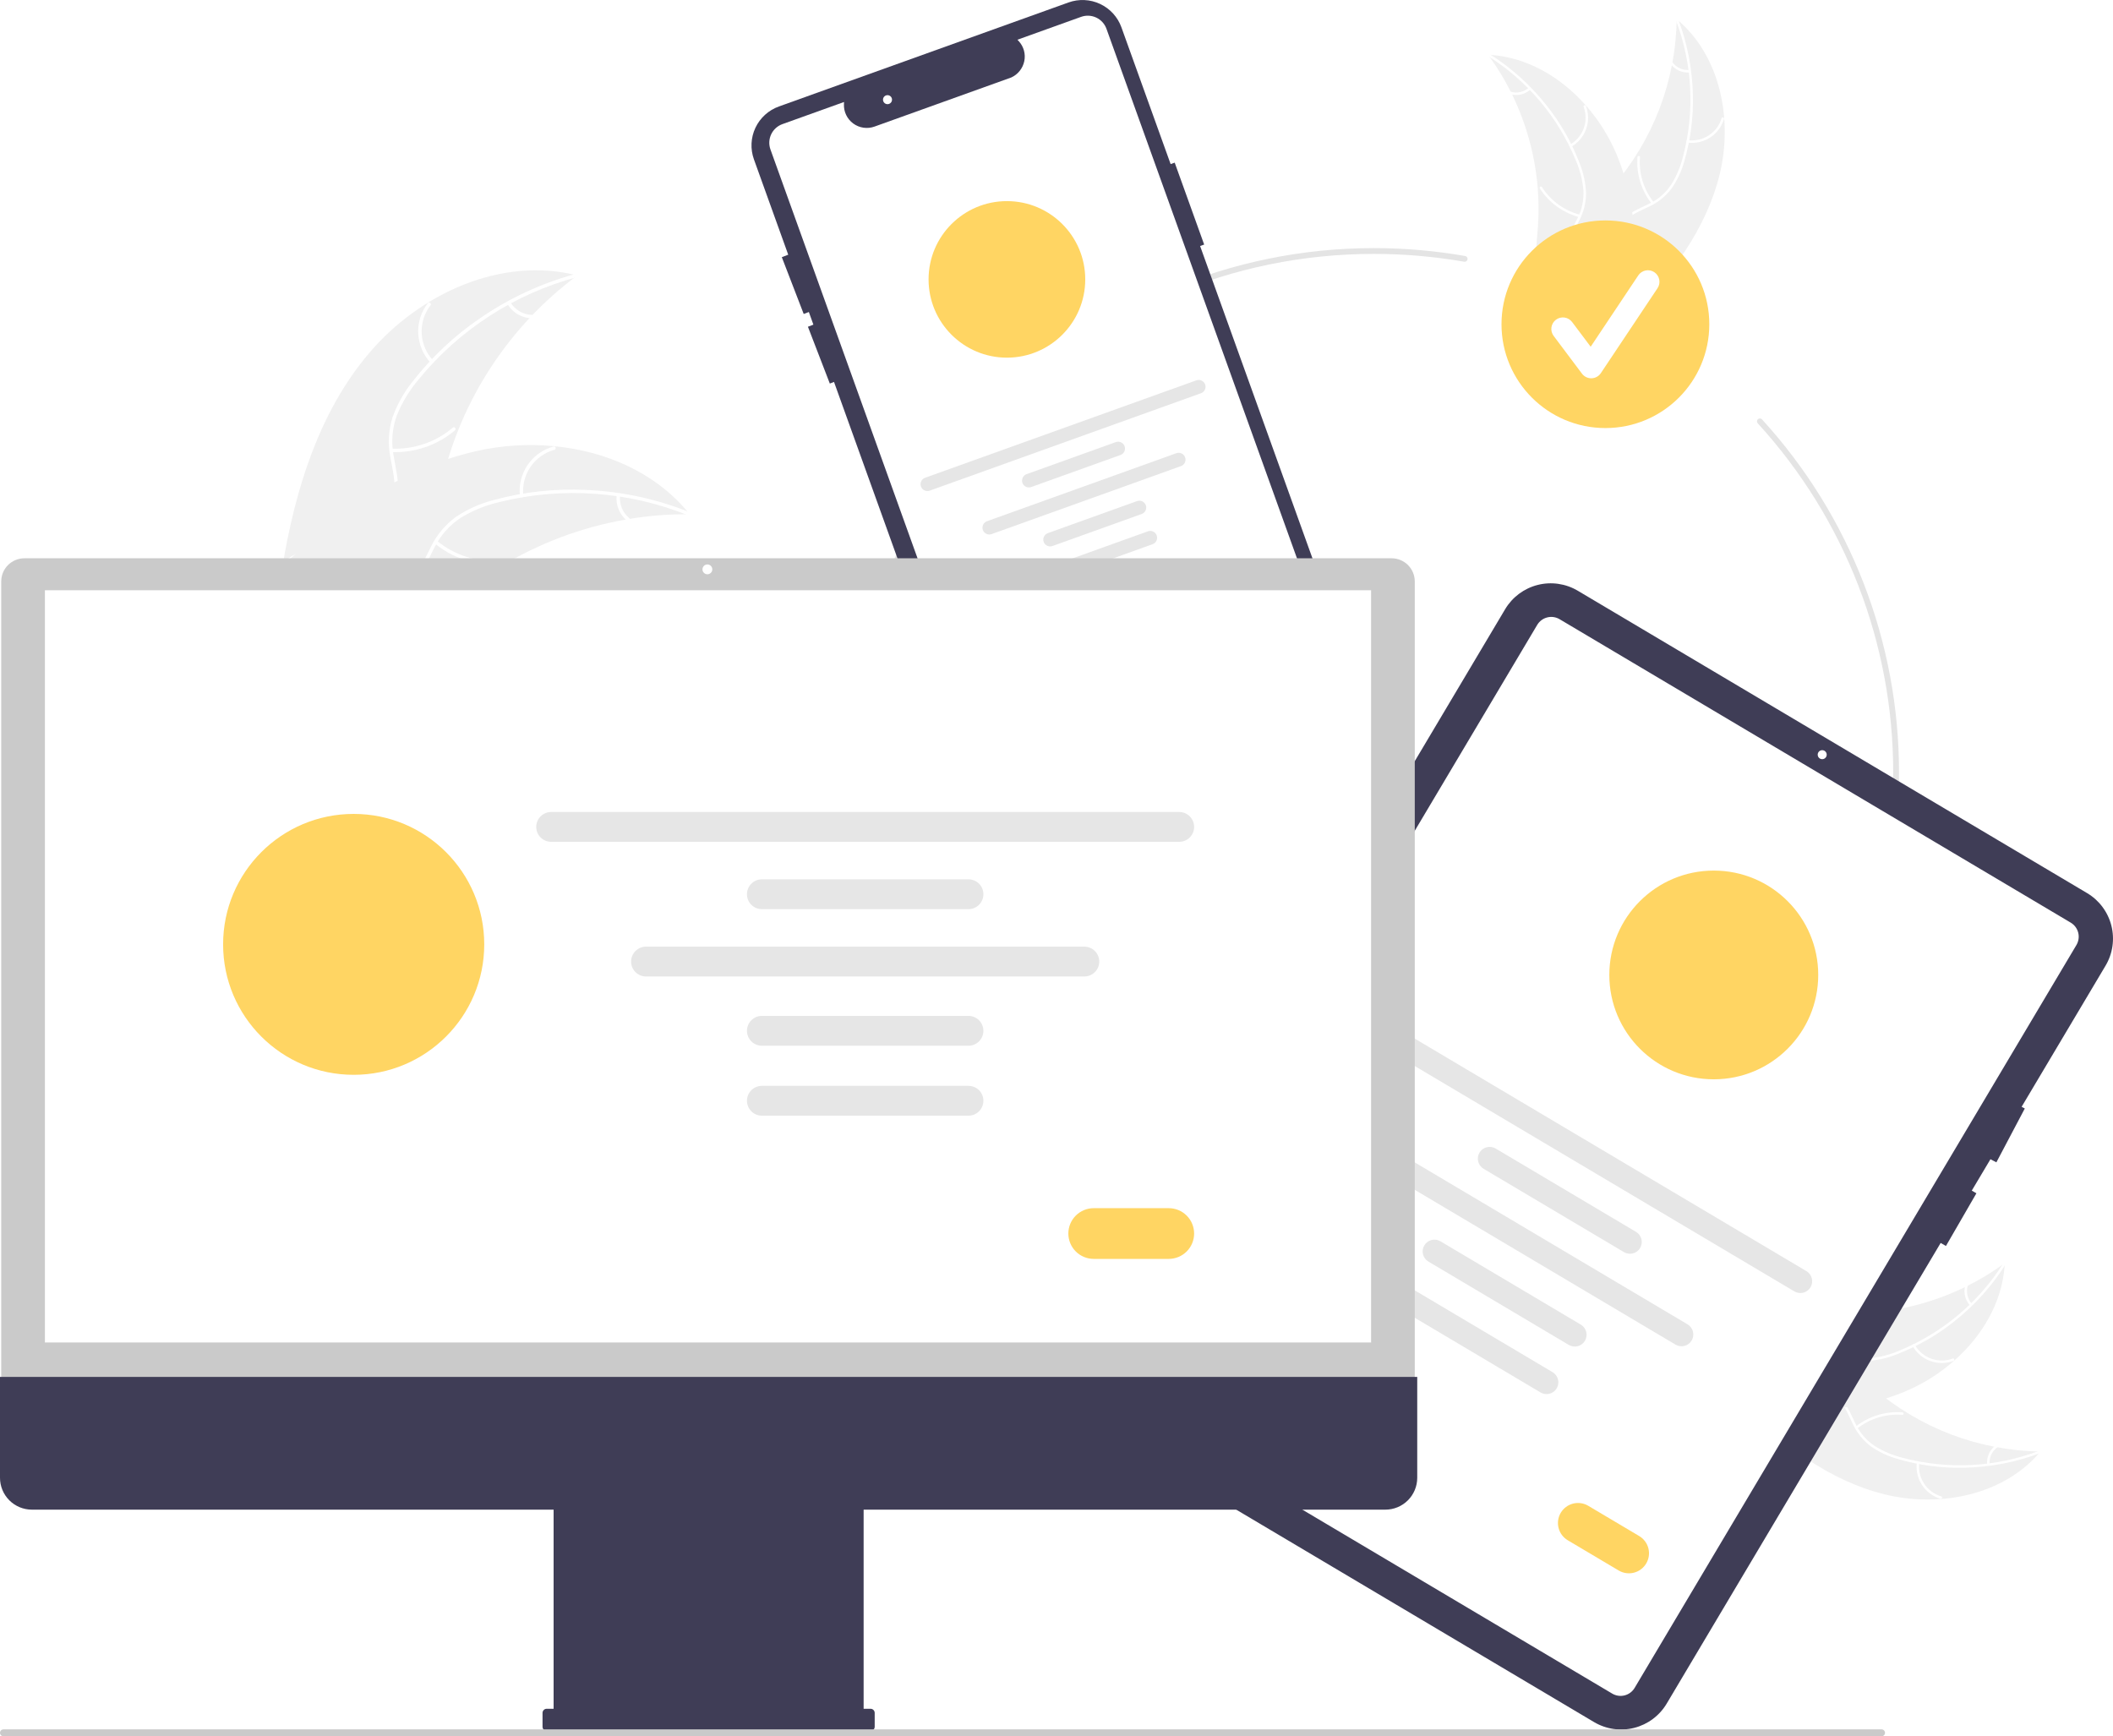 <svg width="589" height="484" viewBox="0 0 589 484" fill="none" xmlns="http://www.w3.org/2000/svg">
<rect x="0" y="0" width="589" height="484" fill="#808080" stroke="none"/>
<g clip-path="url(#clip0_39_1054)">
<rect width="589" height="484" fill="white"/>
<path d="M479.347 48.644C483.111 33.308 479.532 15.422 467.374 5.334C467.136 22.504 460.827 39.037 449.564 52.007C445.202 56.994 439.831 62.086 439.619 68.705C439.488 72.824 441.5 76.78 444.273 79.83C447.046 82.88 450.544 85.163 454 87.411L454.508 88.306C465.635 77.092 475.584 63.981 479.347 48.644Z" fill="#F0F0F0"/>
<path d="M467.129 5.558C471.792 17.77 472.486 31.139 469.111 43.767C468.433 46.498 467.328 49.105 465.837 51.493C464.31 53.772 462.199 55.601 459.725 56.789C457.441 57.944 454.97 58.86 453.006 60.549C452.014 61.429 451.219 62.508 450.673 63.716C450.127 64.924 449.843 66.234 449.84 67.559C449.745 70.862 450.843 74.001 452.024 77.034C453.335 80.401 454.751 83.879 454.448 87.565C454.411 88.012 455.107 88.043 455.144 87.597C455.671 81.182 451.311 75.764 450.619 69.542C450.296 66.639 450.847 63.621 452.996 61.505C454.874 59.654 457.421 58.706 459.745 57.558C462.175 56.434 464.293 54.732 465.914 52.602C467.522 50.298 468.725 47.737 469.473 45.029C471.254 38.961 472.069 32.65 471.888 26.329C471.721 19.113 470.321 11.979 467.746 5.235C467.587 4.817 466.971 5.144 467.129 5.558Z" fill="white"/>
<path d="M470.437 39.764C472.634 40.043 474.859 39.531 476.714 38.322C478.569 37.112 479.933 35.283 480.563 33.162C480.689 32.732 480.026 32.516 479.9 32.947C479.317 34.923 478.046 36.627 476.317 37.749C474.587 38.872 472.513 39.34 470.469 39.069C470.024 39.011 469.995 39.706 470.437 39.764Z" fill="white"/>
<path d="M460.961 56.356C458.155 52.806 456.792 48.329 457.143 43.819C457.178 43.372 456.482 43.341 456.447 43.787C456.091 48.481 457.519 53.137 460.447 56.826C460.726 57.177 461.239 56.706 460.961 56.356Z" fill="white"/>
<path d="M470.882 19.499C470.009 19.568 469.133 19.42 468.332 19.067C467.531 18.715 466.83 18.169 466.292 17.479C466.017 17.124 465.505 17.596 465.778 17.948C466.376 18.708 467.151 19.31 468.035 19.701C468.919 20.093 469.886 20.262 470.851 20.194C470.942 20.195 471.031 20.162 471.098 20.1C471.166 20.038 471.207 19.953 471.214 19.862C471.218 19.77 471.185 19.68 471.123 19.612C471.061 19.544 470.974 19.503 470.882 19.499Z" fill="white"/>
<path d="M414.795 15.263C414.96 15.489 415.125 15.715 415.289 15.947C417.494 19.002 419.448 22.231 421.13 25.602C421.265 25.861 421.397 26.125 421.523 26.387C425.49 34.551 427.905 43.381 428.645 52.426C428.936 56.026 428.953 59.642 428.695 63.244C428.339 68.219 427.556 73.585 428.828 78.249C428.956 78.737 429.113 79.217 429.3 79.686L453.376 88.855C453.442 88.849 453.505 88.848 453.57 88.841L454.515 89.251C454.541 89.066 454.564 88.874 454.591 88.689C454.606 88.582 454.617 88.473 454.633 88.366C454.641 88.294 454.65 88.221 454.662 88.157C454.665 88.133 454.668 88.109 454.668 88.09C454.68 88.026 454.685 87.964 454.695 87.905C454.828 86.831 454.954 85.754 455.072 84.674C455.074 84.668 455.074 84.668 455.071 84.66C456.052 76.439 456.054 68.13 455.077 59.909C455.044 59.664 455.014 59.413 454.971 59.164C454.465 55.497 453.659 51.877 452.563 48.341C451.956 46.406 451.252 44.504 450.453 42.64C448.379 37.83 445.561 33.375 442.101 29.44C435.204 21.596 425.872 16.043 415.582 15.311C415.318 15.292 415.06 15.276 414.795 15.263Z" fill="#F0F0F0"/>
<path d="M414.732 15.589C425.814 22.534 434.423 32.791 439.338 44.904C440.443 47.493 441.132 50.239 441.38 53.042C441.534 55.781 440.951 58.511 439.691 60.948C438.563 63.244 437.142 65.462 436.592 67.992C436.33 69.291 436.345 70.631 436.638 71.924C436.93 73.217 437.492 74.433 438.288 75.494C440.203 78.188 442.971 80.034 445.742 81.745C448.818 83.645 452.043 85.569 454.023 88.695C454.263 89.074 454.837 88.68 454.597 88.302C451.153 82.863 444.407 81.16 440.105 76.608C438.098 74.484 436.72 71.743 437.16 68.761C437.544 66.153 439.007 63.864 440.17 61.55C441.433 59.19 442.099 56.557 442.109 53.881C442.004 51.075 441.422 48.306 440.388 45.694C438.153 39.778 435.001 34.249 431.047 29.31C426.566 23.649 421.149 18.795 415.029 14.959C414.651 14.722 414.356 15.353 414.732 15.589Z" fill="white"/>
<path d="M437.986 40.91C439.908 39.811 441.376 38.064 442.128 35.983C442.88 33.901 442.867 31.62 442.092 29.547C441.933 29.128 441.274 29.355 441.433 29.774C442.159 31.703 442.171 33.828 441.466 35.765C440.762 37.701 439.388 39.323 437.592 40.336C437.202 40.557 437.598 41.13 437.986 40.91Z" fill="white"/>
<path d="M440.417 59.859C436.038 58.712 432.252 55.957 429.814 52.145C429.573 51.767 428.999 52.161 429.239 52.538C431.783 56.501 435.729 59.359 440.29 60.543C440.724 60.655 440.85 59.971 440.417 59.859Z" fill="white"/>
<path d="M426.129 24.462C425.474 25.042 424.685 25.451 423.833 25.651C422.981 25.852 422.092 25.837 421.247 25.61C420.814 25.492 420.689 26.177 421.119 26.294C422.054 26.541 423.036 26.555 423.978 26.336C424.92 26.117 425.793 25.67 426.523 25.036C426.597 24.982 426.647 24.901 426.664 24.812C426.681 24.722 426.662 24.629 426.613 24.552C426.561 24.476 426.48 24.424 426.39 24.407C426.299 24.39 426.205 24.41 426.129 24.462Z" fill="white"/>
<path d="M382.961 361.691C302.241 361.691 236.57 296.077 236.57 215.426C236.57 134.776 302.241 69.162 382.961 69.162C391.494 69.161 400.012 69.898 408.419 71.366C408.524 71.384 408.624 71.423 408.714 71.479C408.803 71.536 408.881 71.61 408.943 71.697C409.004 71.784 409.047 71.882 409.07 71.986C409.094 72.09 409.096 72.197 409.078 72.302C409.059 72.406 409.02 72.506 408.963 72.596C408.906 72.686 408.832 72.763 408.745 72.824C408.658 72.885 408.559 72.928 408.455 72.951C408.352 72.974 408.244 72.976 408.14 72.958C399.825 71.506 391.401 70.777 382.961 70.778C303.133 70.778 238.188 135.667 238.188 215.426C238.188 295.186 303.133 360.075 382.961 360.075C462.788 360.075 527.733 295.186 527.733 215.426C527.769 179.376 514.296 144.618 489.967 117.996C489.824 117.837 489.749 117.628 489.76 117.415C489.77 117.202 489.865 117.001 490.023 116.857C490.181 116.714 490.389 116.638 490.603 116.647C490.816 116.656 491.017 116.75 491.162 116.907C515.763 143.827 529.387 178.973 529.351 215.426C529.351 296.077 463.68 361.691 382.961 361.691Z" fill="#E4E4E4"/>
<path d="M447.507 119.325C463.503 119.325 476.471 106.369 476.471 90.387C476.471 74.404 463.503 61.448 447.507 61.448C431.511 61.448 418.544 74.404 418.544 90.387C418.544 106.369 431.511 119.325 447.507 119.325Z" fill="#FFD563"/>
<path d="M443.556 105.448C443.056 105.448 442.562 105.332 442.115 105.108C441.668 104.885 441.279 104.56 440.979 104.16L433.077 93.633C432.823 93.295 432.638 92.91 432.533 92.501C432.428 92.091 432.405 91.665 432.465 91.247C432.525 90.828 432.667 90.426 432.882 90.062C433.098 89.698 433.383 89.381 433.721 89.127C434.06 88.873 434.445 88.689 434.855 88.584C435.265 88.479 435.691 88.456 436.11 88.516C436.529 88.575 436.932 88.717 437.296 88.932C437.66 89.148 437.978 89.433 438.232 89.771L443.401 96.657L456.679 76.759C457.154 76.051 457.89 75.561 458.727 75.395C459.563 75.229 460.431 75.401 461.141 75.874C461.85 76.347 462.344 77.081 462.512 77.916C462.681 78.752 462.511 79.62 462.04 80.33L446.237 104.014C445.951 104.443 445.566 104.796 445.115 105.046C444.665 105.295 444.16 105.433 443.645 105.447C443.616 105.447 443.586 105.448 443.556 105.448Z" fill="white"/>
<path d="M379.194 192.728L334.53 68.58L335.662 68.173L327.448 45.339L326.316 45.746L312.602 7.629C312.09 6.206 311.302 4.897 310.283 3.777C309.265 2.658 308.036 1.75 306.666 1.105C305.297 0.46 303.813 0.091 302.301 0.019C300.788 -0.053 299.277 0.173 297.852 0.685L217.109 29.684C215.684 30.195 214.374 30.983 213.253 32C212.133 33.018 211.224 34.246 210.578 35.614C209.933 36.983 209.564 38.465 209.492 39.976C209.419 41.487 209.646 42.998 210.158 44.421L219.72 70.999L217.93 71.687L224.034 87.523L225.467 86.972L226.734 90.495L225.209 91.082L231.313 106.918L232.481 106.468L276.75 229.52C277.26 230.945 278.046 232.256 279.064 233.377C280.082 234.498 281.312 235.407 282.682 236.052C284.053 236.697 285.537 237.066 287.05 237.137C288.564 237.207 290.076 236.979 291.501 236.464L372.243 207.466C375.119 206.429 377.466 204.295 378.769 201.533C380.072 198.77 380.225 195.603 379.194 192.728Z" fill="#3F3D56"/>
<path d="M287.255 232.372C286.118 232.37 285.009 232.018 284.079 231.364C283.15 230.709 282.444 229.785 282.059 228.716L214.764 41.664C214.269 40.287 214.341 38.769 214.966 37.444C215.59 36.12 216.716 35.098 218.094 34.602L235.274 28.433L235.248 29.033C235.204 30.076 235.417 31.113 235.869 32.054C236.321 32.995 236.997 33.81 237.838 34.428C238.68 35.046 239.66 35.448 240.694 35.598C241.727 35.748 242.782 35.642 243.765 35.289L281.891 21.597C282.812 21.175 283.62 20.543 284.25 19.752C284.881 18.961 285.316 18.032 285.521 17.042C285.724 16.068 285.693 15.06 285.431 14.1C285.17 13.14 284.685 12.256 284.016 11.519L283.614 11.072L301.359 4.698C302.738 4.205 304.257 4.278 305.582 4.902C306.907 5.526 307.93 6.649 308.427 8.026L372.632 186.489C373.943 190.145 373.748 194.171 372.091 197.684C370.435 201.197 367.451 203.91 363.795 205.227L289.127 232.044C288.526 232.261 287.893 232.372 287.255 232.372Z" fill="white"/>
<path d="M280.676 99.7C292.736 99.7 302.513 89.931 302.513 77.881C302.513 65.831 292.736 56.063 280.676 56.063C268.616 56.063 258.839 65.831 258.839 77.881C258.839 89.931 268.616 99.7 280.676 99.7Z" fill="#FFD563"/>
<path d="M334.788 109.611L259.165 136.771C258.929 136.856 258.678 136.894 258.427 136.883C258.176 136.871 257.93 136.81 257.702 136.704C257.475 136.597 257.271 136.446 257.102 136.261C256.933 136.075 256.802 135.858 256.717 135.622C256.632 135.386 256.595 135.135 256.607 134.884C256.619 134.634 256.68 134.388 256.788 134.161C256.895 133.934 257.046 133.73 257.232 133.562C257.418 133.393 257.636 133.263 257.873 133.179L333.496 106.019C333.972 105.849 334.497 105.875 334.954 106.091C335.411 106.307 335.764 106.695 335.935 107.171C336.106 107.646 336.081 108.17 335.866 108.628C335.651 109.085 335.264 109.439 334.788 109.611Z" fill="#E6E6E6"/>
<path d="M312.33 126.831L287.455 135.765C287.219 135.85 286.968 135.888 286.718 135.877C286.467 135.865 286.221 135.804 285.993 135.698C285.766 135.591 285.562 135.44 285.393 135.255C285.224 135.069 285.093 134.852 285.008 134.616C284.923 134.38 284.886 134.129 284.898 133.878C284.91 133.628 284.971 133.382 285.079 133.155C285.186 132.928 285.337 132.725 285.523 132.556C285.709 132.388 285.927 132.257 286.163 132.173L311.038 123.239C311.514 123.068 312.04 123.093 312.498 123.309C312.956 123.525 313.31 123.913 313.481 124.39C313.653 124.866 313.628 125.391 313.412 125.849C313.196 126.307 312.807 126.66 312.33 126.831Z" fill="#E6E6E6"/>
<path d="M318.247 143.276L293.373 152.21C293.137 152.295 292.886 152.332 292.636 152.32C292.385 152.309 292.139 152.247 291.912 152.141C291.686 152.034 291.482 151.883 291.313 151.698C291.144 151.512 291.014 151.296 290.929 151.06C290.844 150.824 290.807 150.574 290.819 150.323C290.831 150.073 290.892 149.827 290.999 149.601C291.106 149.374 291.256 149.17 291.442 149.002C291.627 148.833 291.844 148.703 292.08 148.618L316.955 139.684C317.432 139.513 317.957 139.538 318.415 139.754C318.874 139.97 319.227 140.358 319.399 140.835C319.57 141.311 319.545 141.836 319.329 142.294C319.113 142.752 318.724 143.105 318.247 143.276Z" fill="#E6E6E6"/>
<path d="M321.277 151.7L296.403 160.633C296.166 160.719 295.916 160.757 295.665 160.745C295.414 160.734 295.167 160.673 294.94 160.566C294.713 160.46 294.508 160.309 294.339 160.124C294.17 159.938 294.039 159.721 293.954 159.485C293.869 159.248 293.832 158.998 293.844 158.747C293.856 158.496 293.918 158.25 294.025 158.023C294.132 157.796 294.284 157.593 294.47 157.424C294.656 157.256 294.874 157.126 295.11 157.041L319.985 148.108C320.221 148.022 320.472 147.984 320.723 147.996C320.974 148.007 321.22 148.068 321.447 148.175C321.675 148.281 321.879 148.432 322.048 148.618C322.217 148.803 322.348 149.02 322.433 149.257C322.518 149.493 322.555 149.743 322.543 149.994C322.531 150.245 322.47 150.491 322.362 150.718C322.255 150.945 322.104 151.148 321.918 151.317C321.732 151.485 321.514 151.615 321.277 151.7Z" fill="#E6E6E6"/>
<path d="M329.197 129.928L276.422 148.882C276.185 148.968 275.935 149.006 275.684 148.994C275.433 148.983 275.187 148.922 274.959 148.815C274.732 148.708 274.528 148.558 274.359 148.372C274.19 148.187 274.059 147.97 273.974 147.733C273.889 147.497 273.851 147.247 273.864 146.996C273.876 146.745 273.937 146.499 274.044 146.272C274.152 146.045 274.303 145.842 274.489 145.673C274.675 145.505 274.893 145.375 275.129 145.29L327.905 126.336C328.141 126.251 328.392 126.213 328.643 126.224C328.894 126.236 329.14 126.297 329.367 126.403C329.595 126.51 329.799 126.66 329.968 126.846C330.137 127.032 330.268 127.249 330.353 127.485C330.438 127.721 330.475 127.972 330.463 128.223C330.451 128.473 330.39 128.719 330.282 128.946C330.175 129.173 330.024 129.377 329.838 129.545C329.652 129.714 329.434 129.844 329.197 129.928Z" fill="#E6E6E6"/>
<path d="M318.567 172.147L309.535 175.391C308.725 175.681 307.832 175.638 307.053 175.271C306.274 174.904 305.673 174.243 305.382 173.434C305.091 172.624 305.133 171.732 305.5 170.954C305.866 170.175 306.528 169.574 307.338 169.283L316.37 166.039C317.18 165.748 318.073 165.791 318.852 166.158C319.63 166.525 320.232 167.186 320.523 167.996C320.814 168.806 320.772 169.698 320.405 170.476C320.038 171.254 319.377 171.855 318.567 172.147Z" fill="#FFD563"/>
<path d="M247.394 29.038C248.087 29.038 248.65 28.476 248.65 27.782C248.65 27.09 248.087 26.528 247.394 26.528C246.7 26.528 246.138 27.09 246.138 27.782C246.138 28.476 246.7 29.038 247.394 29.038Z" fill="white"/>
<path d="M102.945 98.364C117.022 81.807 139.863 71.373 160.921 76.783C141.955 90.891 128.595 111.246 123.204 134.249C121.157 143.127 119.806 153.216 112.591 158.788C108.102 162.255 102.065 163.203 96.427 162.574C90.788 161.944 85.421 159.888 80.126 157.851L78.718 158.007C82.259 136.572 88.867 114.92 102.945 98.364Z" fill="#F0F0F0"/>
<path d="M160.868 77.236C143.484 81.887 128.008 91.893 116.639 105.833C114.138 108.79 112.12 112.123 110.658 115.709C109.347 119.247 109.008 123.072 109.676 126.786C110.23 130.261 111.2 133.752 110.898 137.301C110.717 139.116 110.154 140.872 109.246 142.454C108.338 144.035 107.106 145.408 105.63 146.48C102.021 149.248 97.633 150.556 93.297 151.686C88.483 152.94 83.462 154.167 79.593 157.477C79.124 157.878 78.528 157.128 78.996 156.727C85.728 150.968 95.289 151.457 102.789 147.211C106.288 145.23 109.211 142.183 109.841 138.083C110.391 134.499 109.395 130.898 108.804 127.384C108.098 123.771 108.289 120.04 109.359 116.517C110.634 112.869 112.521 109.464 114.939 106.448C120.274 99.572 126.658 93.576 133.857 88.681C142.043 83.049 151.132 78.857 160.732 76.288C161.326 76.129 161.459 77.078 160.868 77.236Z" fill="white"/>
<path d="M120.036 101.129C117.954 98.906 116.731 96.015 116.585 92.974C116.439 89.933 117.38 86.939 119.239 84.527C119.617 84.04 120.392 84.604 120.014 85.092C118.278 87.335 117.402 90.124 117.544 92.955C117.685 95.787 118.835 98.475 120.786 100.533C121.21 100.981 120.457 101.574 120.036 101.129Z" fill="white"/>
<path d="M109.163 125.061C115.387 125.324 121.481 123.233 126.23 119.206C126.701 118.806 127.296 119.557 126.826 119.955C121.876 124.137 115.53 126.3 109.054 126.012C108.437 125.984 108.55 125.033 109.163 125.061Z" fill="white"/>
<path d="M142.289 84.294C142.915 85.322 143.787 86.179 144.826 86.787C145.865 87.395 147.039 87.736 148.243 87.778C148.86 87.798 148.747 88.749 148.134 88.73C146.804 88.676 145.508 88.299 144.358 87.629C143.208 86.96 142.24 86.019 141.538 84.89C141.463 84.789 141.429 84.663 141.444 84.538C141.458 84.414 141.519 84.299 141.615 84.217C141.715 84.139 141.842 84.103 141.968 84.118C142.094 84.132 142.209 84.196 142.289 84.294Z" fill="white"/>
<path d="M192.234 143.352C191.849 143.35 191.463 143.349 191.072 143.354C185.886 143.36 180.708 143.787 175.59 144.631C175.194 144.69 174.793 144.756 174.398 144.826C162.091 146.991 150.293 151.419 139.603 157.887C135.352 160.465 131.303 163.362 127.492 166.553C122.229 170.961 116.873 176.158 110.643 178.502C109.996 178.754 109.333 178.966 108.66 179.136L79.018 159.711C78.973 159.633 78.923 159.561 78.877 159.483L77.658 158.762C77.843 158.583 78.039 158.402 78.224 158.224C78.331 158.12 78.445 158.021 78.552 157.917C78.625 157.849 78.699 157.781 78.761 157.716C78.785 157.693 78.81 157.67 78.83 157.655C78.892 157.589 78.957 157.535 79.015 157.476C80.106 156.462 81.207 155.453 82.317 154.45C82.321 154.444 82.321 154.444 82.332 154.441C90.806 146.822 99.991 139.843 109.944 134.479C110.244 134.318 110.547 134.15 110.86 133.997C115.36 131.604 120.048 129.583 124.878 127.953C127.525 127.069 130.216 126.319 132.939 125.707C139.978 124.139 147.221 123.687 154.401 124.367C168.714 125.726 182.433 131.643 191.546 142.514C191.779 142.793 192.006 143.067 192.234 143.352Z" fill="#F0F0F0"/>
<path d="M191.921 143.684C175.237 136.94 156.851 135.62 139.374 139.911C135.595 140.768 131.975 142.215 128.647 144.199C125.468 146.235 122.892 149.085 121.188 152.453C119.536 155.561 118.207 158.931 115.827 161.584C114.589 162.924 113.082 163.987 111.404 164.704C109.725 165.42 107.914 165.775 106.09 165.743C101.541 165.783 97.249 164.187 93.106 162.481C88.506 160.586 83.758 158.546 78.674 158.861C78.058 158.899 78.035 157.942 78.65 157.904C87.495 157.355 94.835 163.496 103.381 164.618C107.369 165.141 111.539 164.467 114.512 161.572C117.111 159.041 118.485 155.567 120.131 152.405C121.745 149.096 124.146 146.232 127.123 144.063C130.339 141.917 133.897 140.333 137.645 139.379C146.049 137.098 154.759 136.152 163.457 136.574C173.386 137.001 183.169 139.122 192.383 142.845C192.953 143.076 192.487 143.913 191.921 143.684Z" fill="white"/>
<path d="M144.921 138.199C144.598 135.171 145.363 132.128 147.079 129.612C148.795 127.096 151.351 125.271 154.289 124.464C154.884 124.303 155.163 125.219 154.567 125.381C151.83 126.127 149.449 127.827 147.856 130.173C146.263 132.519 145.562 135.357 145.879 138.174C145.947 138.787 144.989 138.807 144.921 138.199Z" fill="white"/>
<path d="M121.819 150.767C126.63 154.72 132.755 156.717 138.974 156.359C139.59 156.323 139.614 157.28 138.998 157.316C132.526 157.677 126.156 155.586 121.158 151.461C120.682 151.067 121.345 150.376 121.819 150.767Z" fill="white"/>
<path d="M172.832 138.144C172.713 139.341 172.893 140.549 173.356 141.66C173.819 142.771 174.551 143.749 175.487 144.507C175.968 144.894 175.304 145.586 174.827 145.201C173.797 144.359 172.99 143.277 172.475 142.051C171.96 140.825 171.754 139.492 171.874 138.168C171.875 138.042 171.924 137.921 172.01 137.83C172.097 137.739 172.215 137.684 172.341 137.677C172.468 137.675 172.591 137.722 172.682 137.809C172.774 137.897 172.828 138.017 172.832 138.144Z" fill="white"/>
<path d="M525.427 416.582C540.777 420.342 558.678 416.767 568.774 404.619C551.589 404.381 535.042 398.078 522.061 386.825C517.07 382.466 511.974 377.1 505.349 376.888C501.227 376.757 497.268 378.767 494.215 381.538C491.162 384.308 488.877 387.803 486.627 391.257L485.731 391.764C496.955 402.881 510.078 412.822 525.427 416.582Z" fill="#F0F0F0"/>
<path d="M568.551 404.375C556.329 409.034 542.948 409.727 530.31 406.355C527.576 405.677 524.966 404.573 522.577 403.084C520.296 401.558 518.465 399.449 517.276 396.977C516.121 394.694 515.203 392.226 513.513 390.264C512.632 389.272 511.552 388.478 510.343 387.932C509.134 387.387 507.823 387.104 506.496 387.1C503.191 387.005 500.049 388.103 497.014 389.283C493.643 390.593 490.163 392.007 486.473 391.704C486.026 391.667 485.995 392.363 486.442 392.399C492.862 392.926 498.285 388.57 504.512 387.879C507.417 387.556 510.438 388.107 512.556 390.253C514.409 392.13 515.357 394.675 516.507 396.996C517.632 399.425 519.335 401.541 521.467 403.16C523.773 404.767 526.336 405.969 529.046 406.716C535.119 408.496 541.436 409.31 547.763 409.129C554.985 408.963 562.125 407.563 568.875 404.991C569.293 404.832 568.966 404.216 568.551 404.375Z" fill="white"/>
<path d="M534.314 407.68C534.036 409.875 534.548 412.098 535.758 413.951C536.969 415.804 538.799 417.167 540.923 417.797C541.353 417.923 541.569 417.261 541.138 417.135C539.16 416.552 537.455 415.283 536.331 413.555C535.207 411.827 534.739 409.754 535.01 407.711C535.069 407.267 534.372 407.238 534.314 407.68Z" fill="white"/>
<path d="M517.709 398.211C521.263 395.408 525.743 394.046 530.257 394.397C530.704 394.432 530.735 393.736 530.289 393.701C525.591 393.345 520.931 394.772 517.239 397.698C516.888 397.977 517.359 398.489 517.709 398.211Z" fill="white"/>
<path d="M554.598 408.124C554.529 407.253 554.677 406.377 555.03 405.577C555.383 404.776 555.929 404.076 556.62 403.539C556.975 403.264 556.503 402.752 556.15 403.025C555.39 403.622 554.787 404.396 554.395 405.28C554.004 406.163 553.834 407.129 553.902 408.093C553.901 408.184 553.935 408.273 553.996 408.34C554.058 408.408 554.143 408.449 554.235 408.456C554.327 408.46 554.417 408.427 554.485 408.365C554.553 408.303 554.594 408.217 554.598 408.124Z" fill="white"/>
<path d="M558.837 352.085C558.611 352.25 558.384 352.415 558.152 352.578C555.095 354.782 551.863 356.734 548.489 358.415C548.23 358.549 547.966 358.681 547.704 358.807C539.532 362.771 530.695 365.183 521.642 365.923C518.039 366.214 514.42 366.231 510.814 365.973C505.835 365.617 500.465 364.835 495.797 366.106C495.308 366.233 494.828 366.391 494.359 366.577L485.181 390.633C485.188 390.698 485.189 390.762 485.196 390.827L484.785 391.771C484.97 391.797 485.163 391.82 485.348 391.847C485.455 391.862 485.564 391.873 485.671 391.888C485.744 391.897 485.816 391.906 485.881 391.918C485.905 391.921 485.929 391.923 485.947 391.924C486.012 391.936 486.073 391.941 486.132 391.95C487.208 392.083 488.286 392.209 489.367 392.328C489.372 392.33 489.372 392.33 489.38 392.326C497.608 393.307 505.924 393.309 514.153 392.332C514.398 392.3 514.649 392.27 514.898 392.226C518.569 391.72 522.192 390.916 525.731 389.82C527.667 389.214 529.571 388.511 531.436 387.713C536.251 385.64 540.709 382.824 544.648 379.368C552.499 372.476 558.056 363.153 558.789 352.871C558.808 352.608 558.824 352.35 558.837 352.085Z" fill="#F0F0F0"/>
<path d="M558.512 352.023C551.561 363.095 541.295 371.697 529.172 376.608C526.581 377.711 523.832 378.4 521.026 378.648C518.285 378.801 515.553 378.219 513.114 376.961C510.816 375.833 508.596 374.414 506.064 373.864C504.764 373.602 503.422 373.617 502.128 373.909C500.834 374.201 499.617 374.763 498.555 375.559C495.859 377.471 494.012 380.238 492.299 383.006C490.398 386.079 488.471 389.302 485.342 391.28C484.963 391.519 485.358 392.093 485.736 391.854C491.18 388.412 492.884 381.672 497.44 377.374C499.566 375.369 502.309 373.992 505.294 374.431C507.904 374.815 510.195 376.277 512.512 377.438C514.873 378.701 517.508 379.366 520.186 379.376C522.995 379.272 525.766 378.69 528.38 377.657C534.302 375.424 539.836 372.274 544.779 368.324C550.445 363.847 555.303 358.434 559.142 352.32C559.38 351.941 558.748 351.647 558.512 352.023Z" fill="white"/>
<path d="M533.168 375.256C534.269 377.176 536.017 378.643 538.1 379.395C540.184 380.146 542.467 380.133 544.541 379.359C544.96 379.2 544.734 378.542 544.314 378.7C542.384 379.426 540.257 379.437 538.319 378.734C536.38 378.03 534.757 376.657 533.743 374.863C533.522 374.473 532.949 374.869 533.168 375.256Z" fill="white"/>
<path d="M514.203 377.685C515.351 373.309 518.108 369.527 521.923 367.091C522.302 366.85 521.907 366.276 521.53 366.517C517.564 369.059 514.703 373.001 513.518 377.558C513.406 377.992 514.091 378.117 514.203 377.685Z" fill="white"/>
<path d="M549.63 363.41C549.049 362.755 548.64 361.967 548.44 361.116C548.239 360.264 548.253 359.376 548.481 358.532C548.599 358.099 547.914 357.974 547.796 358.404C547.549 359.338 547.535 360.319 547.754 361.26C547.974 362.201 548.421 363.074 549.056 363.803C549.11 363.877 549.19 363.927 549.28 363.944C549.37 363.961 549.463 363.943 549.54 363.893C549.616 363.841 549.668 363.761 549.685 363.67C549.702 363.579 549.682 363.486 549.63 363.41Z" fill="white"/>
<path d="M586.933 269.176L563.527 308.53L564.417 308.999L556.491 324.013L554.841 323.14L549.632 331.892L550.926 332.635L542.434 347.327L540.962 346.478L464.588 474.9C462.585 478.261 459.33 480.69 455.536 481.655C451.742 482.62 447.72 482.042 444.353 480.047L302.37 395.755C299.006 393.755 296.574 390.502 295.608 386.711C294.642 382.92 295.221 378.902 297.218 375.537L419.563 169.813C421.566 166.452 424.822 164.023 428.616 163.058C432.409 162.093 436.432 162.671 439.799 164.666L581.781 248.958C585.144 250.96 587.575 254.213 588.54 258.003C589.506 261.793 588.928 265.811 586.933 269.176Z" fill="#3F3D56"/>
<path d="M449.412 472.106L306.93 387.518C305.893 386.901 305.144 385.898 304.846 384.73C304.548 383.562 304.727 382.323 305.342 381.286L428.499 174.193C429.116 173.158 430.12 172.409 431.289 172.111C432.459 171.814 433.698 171.992 434.736 172.607L577.219 257.195C578.256 257.812 579.005 258.815 579.303 259.983C579.6 261.152 579.422 262.39 578.807 263.427L455.65 470.52C455.032 471.555 454.029 472.304 452.859 472.602C451.69 472.899 450.45 472.721 449.412 472.106Z" fill="white"/>
<path d="M507.941 211.628C508.634 211.628 509.197 211.066 509.197 210.373C509.197 209.68 508.634 209.118 507.941 209.118C507.247 209.118 506.685 209.68 506.685 210.373C506.685 211.066 507.247 211.628 507.941 211.628Z" fill="white"/>
<path d="M500.167 359.976L381.23 289.366C380.857 289.147 380.531 288.856 380.271 288.51C380.011 288.164 379.821 287.771 379.714 287.352C379.606 286.933 379.582 286.497 379.644 286.068C379.705 285.64 379.851 285.228 380.072 284.857C380.293 284.485 380.585 284.16 380.932 283.901C381.279 283.643 381.674 283.455 382.094 283.349C382.514 283.243 382.95 283.221 383.378 283.284C383.807 283.347 384.218 283.494 384.59 283.717L503.527 354.327C503.9 354.546 504.226 354.837 504.486 355.183C504.746 355.529 504.936 355.922 505.043 356.341C505.151 356.76 505.175 357.196 505.113 357.624C505.052 358.053 504.906 358.464 504.685 358.836C504.464 359.208 504.172 359.533 503.825 359.791C503.478 360.05 503.083 360.238 502.663 360.344C502.243 360.45 501.807 360.472 501.379 360.408C500.95 360.345 500.539 360.198 500.167 359.976Z" fill="#E6E6E6"/>
<path d="M452.676 349.035L413.555 325.809C413.183 325.589 412.859 325.298 412.6 324.952C412.342 324.606 412.154 324.213 412.047 323.795C411.94 323.377 411.917 322.942 411.979 322.515C412.041 322.087 412.186 321.677 412.407 321.306C412.627 320.935 412.919 320.611 413.265 320.352C413.611 320.094 414.004 319.906 414.423 319.8C414.842 319.693 415.277 319.67 415.705 319.732C416.132 319.794 416.543 319.939 416.914 320.16L456.036 343.385C456.408 343.606 456.732 343.897 456.99 344.243C457.249 344.588 457.437 344.981 457.543 345.399C457.65 345.818 457.673 346.253 457.611 346.68C457.549 347.107 457.404 347.517 457.184 347.888C456.963 348.259 456.671 348.583 456.326 348.842C455.98 349.1 455.586 349.288 455.168 349.394C454.749 349.501 454.314 349.524 453.886 349.462C453.459 349.4 453.048 349.255 452.676 349.035Z" fill="#E6E6E6"/>
<path d="M437.294 374.899L398.173 351.674C397.423 351.229 396.881 350.504 396.666 349.66C396.451 348.815 396.58 347.92 397.026 347.171C397.471 346.422 398.196 345.88 399.042 345.665C399.887 345.45 400.783 345.579 401.532 346.024L440.654 369.25C441.026 369.47 441.35 369.762 441.608 370.107C441.867 370.453 442.055 370.846 442.161 371.264C442.268 371.682 442.291 372.117 442.229 372.544C442.168 372.971 442.022 373.382 441.802 373.753C441.581 374.124 441.289 374.448 440.943 374.706C440.598 374.965 440.204 375.152 439.786 375.259C439.367 375.365 438.932 375.388 438.504 375.327C438.077 375.265 437.666 375.12 437.294 374.899Z" fill="#E6E6E6"/>
<path d="M429.416 388.147L390.294 364.921C389.922 364.701 389.597 364.41 389.337 364.065C389.077 363.719 388.889 363.326 388.781 362.907C388.674 362.488 388.651 362.053 388.712 361.625C388.774 361.197 388.919 360.786 389.14 360.414C389.361 360.043 389.653 359.718 390 359.46C390.346 359.201 390.74 359.014 391.16 358.907C391.579 358.801 392.015 358.779 392.443 358.841C392.871 358.904 393.282 359.05 393.654 359.272L432.776 382.498C433.149 382.717 433.475 383.008 433.735 383.354C433.995 383.699 434.185 384.093 434.292 384.512C434.4 384.931 434.424 385.367 434.362 385.795C434.301 386.224 434.155 386.635 433.934 387.007C433.713 387.379 433.421 387.704 433.074 387.962C432.727 388.221 432.332 388.409 431.912 388.515C431.492 388.621 431.056 388.643 430.627 388.579C430.199 388.516 429.787 388.369 429.416 388.147Z" fill="#E6E6E6"/>
<path d="M467.034 374.811L384.031 325.535C383.285 325.088 382.747 324.363 382.534 323.521C382.321 322.678 382.451 321.785 382.895 321.038C383.339 320.291 384.062 319.75 384.904 319.534C385.747 319.318 386.641 319.444 387.391 319.885L470.394 369.162C470.767 369.382 471.093 369.672 471.353 370.018C471.614 370.364 471.803 370.757 471.911 371.176C472.018 371.596 472.042 372.032 471.981 372.46C471.919 372.888 471.774 373.3 471.553 373.672C471.331 374.044 471.039 374.368 470.692 374.627C470.345 374.886 469.95 375.073 469.53 375.179C469.11 375.285 468.674 375.307 468.246 375.244C467.817 375.181 467.406 375.034 467.034 374.811Z" fill="#E6E6E6"/>
<path d="M451.213 437.787L437.008 429.354C435.735 428.596 434.815 427.364 434.45 425.929C434.086 424.494 434.306 422.973 435.063 421.7C435.82 420.427 437.052 419.506 438.488 419.14C439.924 418.774 441.447 418.993 442.721 419.748L456.926 428.181C458.201 428.938 459.123 430.17 459.489 431.606C459.855 433.042 459.635 434.564 458.877 435.838C458.12 437.112 456.887 438.033 455.449 438.398C454.012 438.764 452.488 438.544 451.213 437.787Z" fill="#FFD563"/>
<path d="M477.717 300.864C493.797 300.864 506.833 287.839 506.833 271.773C506.833 255.706 493.797 242.681 477.717 242.681C461.636 242.681 448.601 255.706 448.601 271.773C448.601 287.839 461.636 300.864 477.717 300.864Z" fill="#FFD563"/>
<path d="M0.343 389.989H394.368V162.069C394.366 160.361 393.686 158.724 392.477 157.516C391.269 156.309 389.63 155.629 387.921 155.627H6.79C5.08 155.629 3.442 156.309 2.233 157.516C1.025 158.724 0.345 160.361 0.343 162.069V389.989Z" fill="#CACACA"/>
<path d="M382.194 164.536H12.517V374.228H382.194V164.536Z" fill="white"/>
<path d="M5.30059e-10 383.822V411.947C-1.27449e-05 413.113 0.23 414.268 0.676 415.345C1.123 416.422 1.778 417.401 2.603 418.225C3.428 419.05 4.408 419.704 5.486 420.15C6.564 420.596 7.719 420.826 8.886 420.826H154.318V476.333H152.386C152.234 476.333 152.084 476.362 151.944 476.42C151.804 476.478 151.677 476.563 151.57 476.67C151.462 476.778 151.377 476.905 151.319 477.045C151.261 477.185 151.232 477.335 151.232 477.486V481.347C151.232 481.498 151.261 481.648 151.319 481.788C151.377 481.928 151.462 482.055 151.57 482.162C151.677 482.269 151.804 482.354 151.944 482.412C152.084 482.47 152.234 482.5 152.386 482.5H242.668C242.82 482.5 242.97 482.47 243.11 482.412C243.25 482.354 243.377 482.269 243.484 482.162C243.591 482.055 243.676 481.928 243.734 481.788C243.792 481.648 243.822 481.498 243.822 481.347V477.486C243.822 477.335 243.792 477.185 243.734 477.045C243.676 476.905 243.591 476.778 243.484 476.67C243.377 476.563 243.25 476.478 243.11 476.42C242.97 476.362 242.82 476.333 242.668 476.333H240.736V420.826H386.168C387.335 420.826 388.49 420.596 389.568 420.15C390.646 419.704 391.626 419.05 392.451 418.225C393.276 417.401 393.931 416.422 394.377 415.345C394.824 414.268 395.054 413.113 395.054 411.947V383.822L5.30059e-10 383.822Z" fill="#3F3D56"/>
<path d="M328.702 234.665H153.637C152.533 234.665 151.475 234.227 150.694 233.447C149.914 232.667 149.476 231.61 149.476 230.507C149.476 229.405 149.914 228.347 150.694 227.567C151.475 226.788 152.533 226.35 153.637 226.35H328.702C329.805 226.35 330.864 226.788 331.644 227.567C332.424 228.347 332.863 229.405 332.863 230.507C332.863 231.61 332.424 232.667 331.644 233.447C330.864 234.227 329.805 234.665 328.702 234.665Z" fill="#E6E6E6"/>
<path d="M269.961 253.433H212.377C211.274 253.433 210.215 252.995 209.435 252.216C208.654 251.436 208.216 250.378 208.216 249.275C208.216 248.173 208.654 247.115 209.435 246.335C210.215 245.556 211.274 245.118 212.377 245.118H269.961C271.065 245.118 272.123 245.556 272.904 246.335C273.684 247.115 274.122 248.173 274.122 249.275C274.122 250.378 273.684 251.436 272.904 252.216C272.123 252.995 271.065 253.433 269.961 253.433Z" fill="#E6E6E6"/>
<path d="M269.961 291.503H212.377C211.274 291.503 210.215 291.065 209.435 290.286C208.654 289.506 208.216 288.448 208.216 287.346C208.216 286.243 208.654 285.185 209.435 284.406C210.215 283.626 211.274 283.188 212.377 283.188H269.961C271.065 283.188 272.123 283.626 272.904 284.406C273.684 285.185 274.122 286.243 274.122 287.346C274.122 288.448 273.684 289.506 272.904 290.286C272.123 291.065 271.065 291.503 269.961 291.503Z" fill="#E6E6E6"/>
<path d="M269.961 311.003H212.377C211.831 311.003 211.289 310.895 210.785 310.686C210.28 310.477 209.821 310.171 209.435 309.785C209.048 309.399 208.742 308.941 208.533 308.436C208.323 307.932 208.216 307.391 208.216 306.845C208.216 306.299 208.323 305.758 208.533 305.254C208.742 304.75 209.048 304.291 209.435 303.905C209.821 303.519 210.28 303.213 210.785 303.004C211.289 302.795 211.831 302.687 212.377 302.688H269.961C270.507 302.687 271.048 302.795 271.553 303.004C272.058 303.213 272.517 303.519 272.903 303.905C273.29 304.291 273.596 304.75 273.805 305.254C274.014 305.758 274.122 306.299 274.122 306.845C274.122 307.391 274.014 307.932 273.805 308.436C273.596 308.941 273.29 309.399 272.903 309.785C272.517 310.171 272.058 310.477 271.553 310.686C271.048 310.895 270.507 311.003 269.961 311.003Z" fill="#E6E6E6"/>
<path d="M302.255 272.201H180.082C178.978 272.201 177.92 271.763 177.14 270.983C176.359 270.204 175.921 269.146 175.921 268.044C175.921 266.941 176.359 265.883 177.14 265.104C177.92 264.324 178.978 263.886 180.082 263.886H302.255C303.359 263.886 304.417 264.324 305.198 265.104C305.978 265.883 306.417 266.941 306.417 268.044C306.417 269.146 305.978 270.204 305.198 270.983C304.417 271.763 303.359 272.201 302.255 272.201Z" fill="#E6E6E6"/>
<path d="M325.786 350.926H304.878C303.001 350.926 301.201 350.181 299.874 348.855C298.547 347.529 297.802 345.731 297.802 343.856C297.802 341.981 298.547 340.183 299.874 338.857C301.201 337.531 303.001 336.786 304.878 336.786H325.786C327.663 336.786 329.463 337.531 330.79 338.857C332.117 340.183 332.862 341.981 332.862 343.856C332.862 345.731 332.117 347.529 330.79 348.855C329.463 350.181 327.663 350.926 325.786 350.926Z" fill="#FFD563"/>
<path d="M98.587 299.612C118.687 299.612 134.982 283.332 134.982 263.248C134.982 243.165 118.687 226.884 98.587 226.884C78.486 226.884 62.191 243.165 62.191 263.248C62.191 283.332 78.486 299.612 98.587 299.612Z" fill="#FFD563"/>
<path d="M524.485 484H0.963C0.708 483.999 0.464 483.898 0.284 483.717C0.104 483.537 0.003 483.293 0.003 483.038C0.003 482.783 0.104 482.539 0.284 482.358C0.464 482.178 0.708 482.076 0.963 482.076H524.485C524.74 482.076 524.985 482.178 525.165 482.358C525.345 482.539 525.446 482.783 525.446 483.038C525.446 483.293 525.345 483.537 525.165 483.717C524.985 483.898 524.74 483.999 524.485 484Z" fill="#CACACA"/>
<path d="M197.184 160.082C197.942 160.082 198.556 159.468 198.556 158.711C198.556 157.954 197.942 157.341 197.184 157.341C196.427 157.341 195.812 157.954 195.812 158.711C195.812 159.468 196.427 160.082 197.184 160.082Z" fill="white"/>
</g>
<defs>
<clipPath id="clip0_39_1054">
<rect width="589" height="484" fill="white"/>
</clipPath>
</defs>
</svg>
